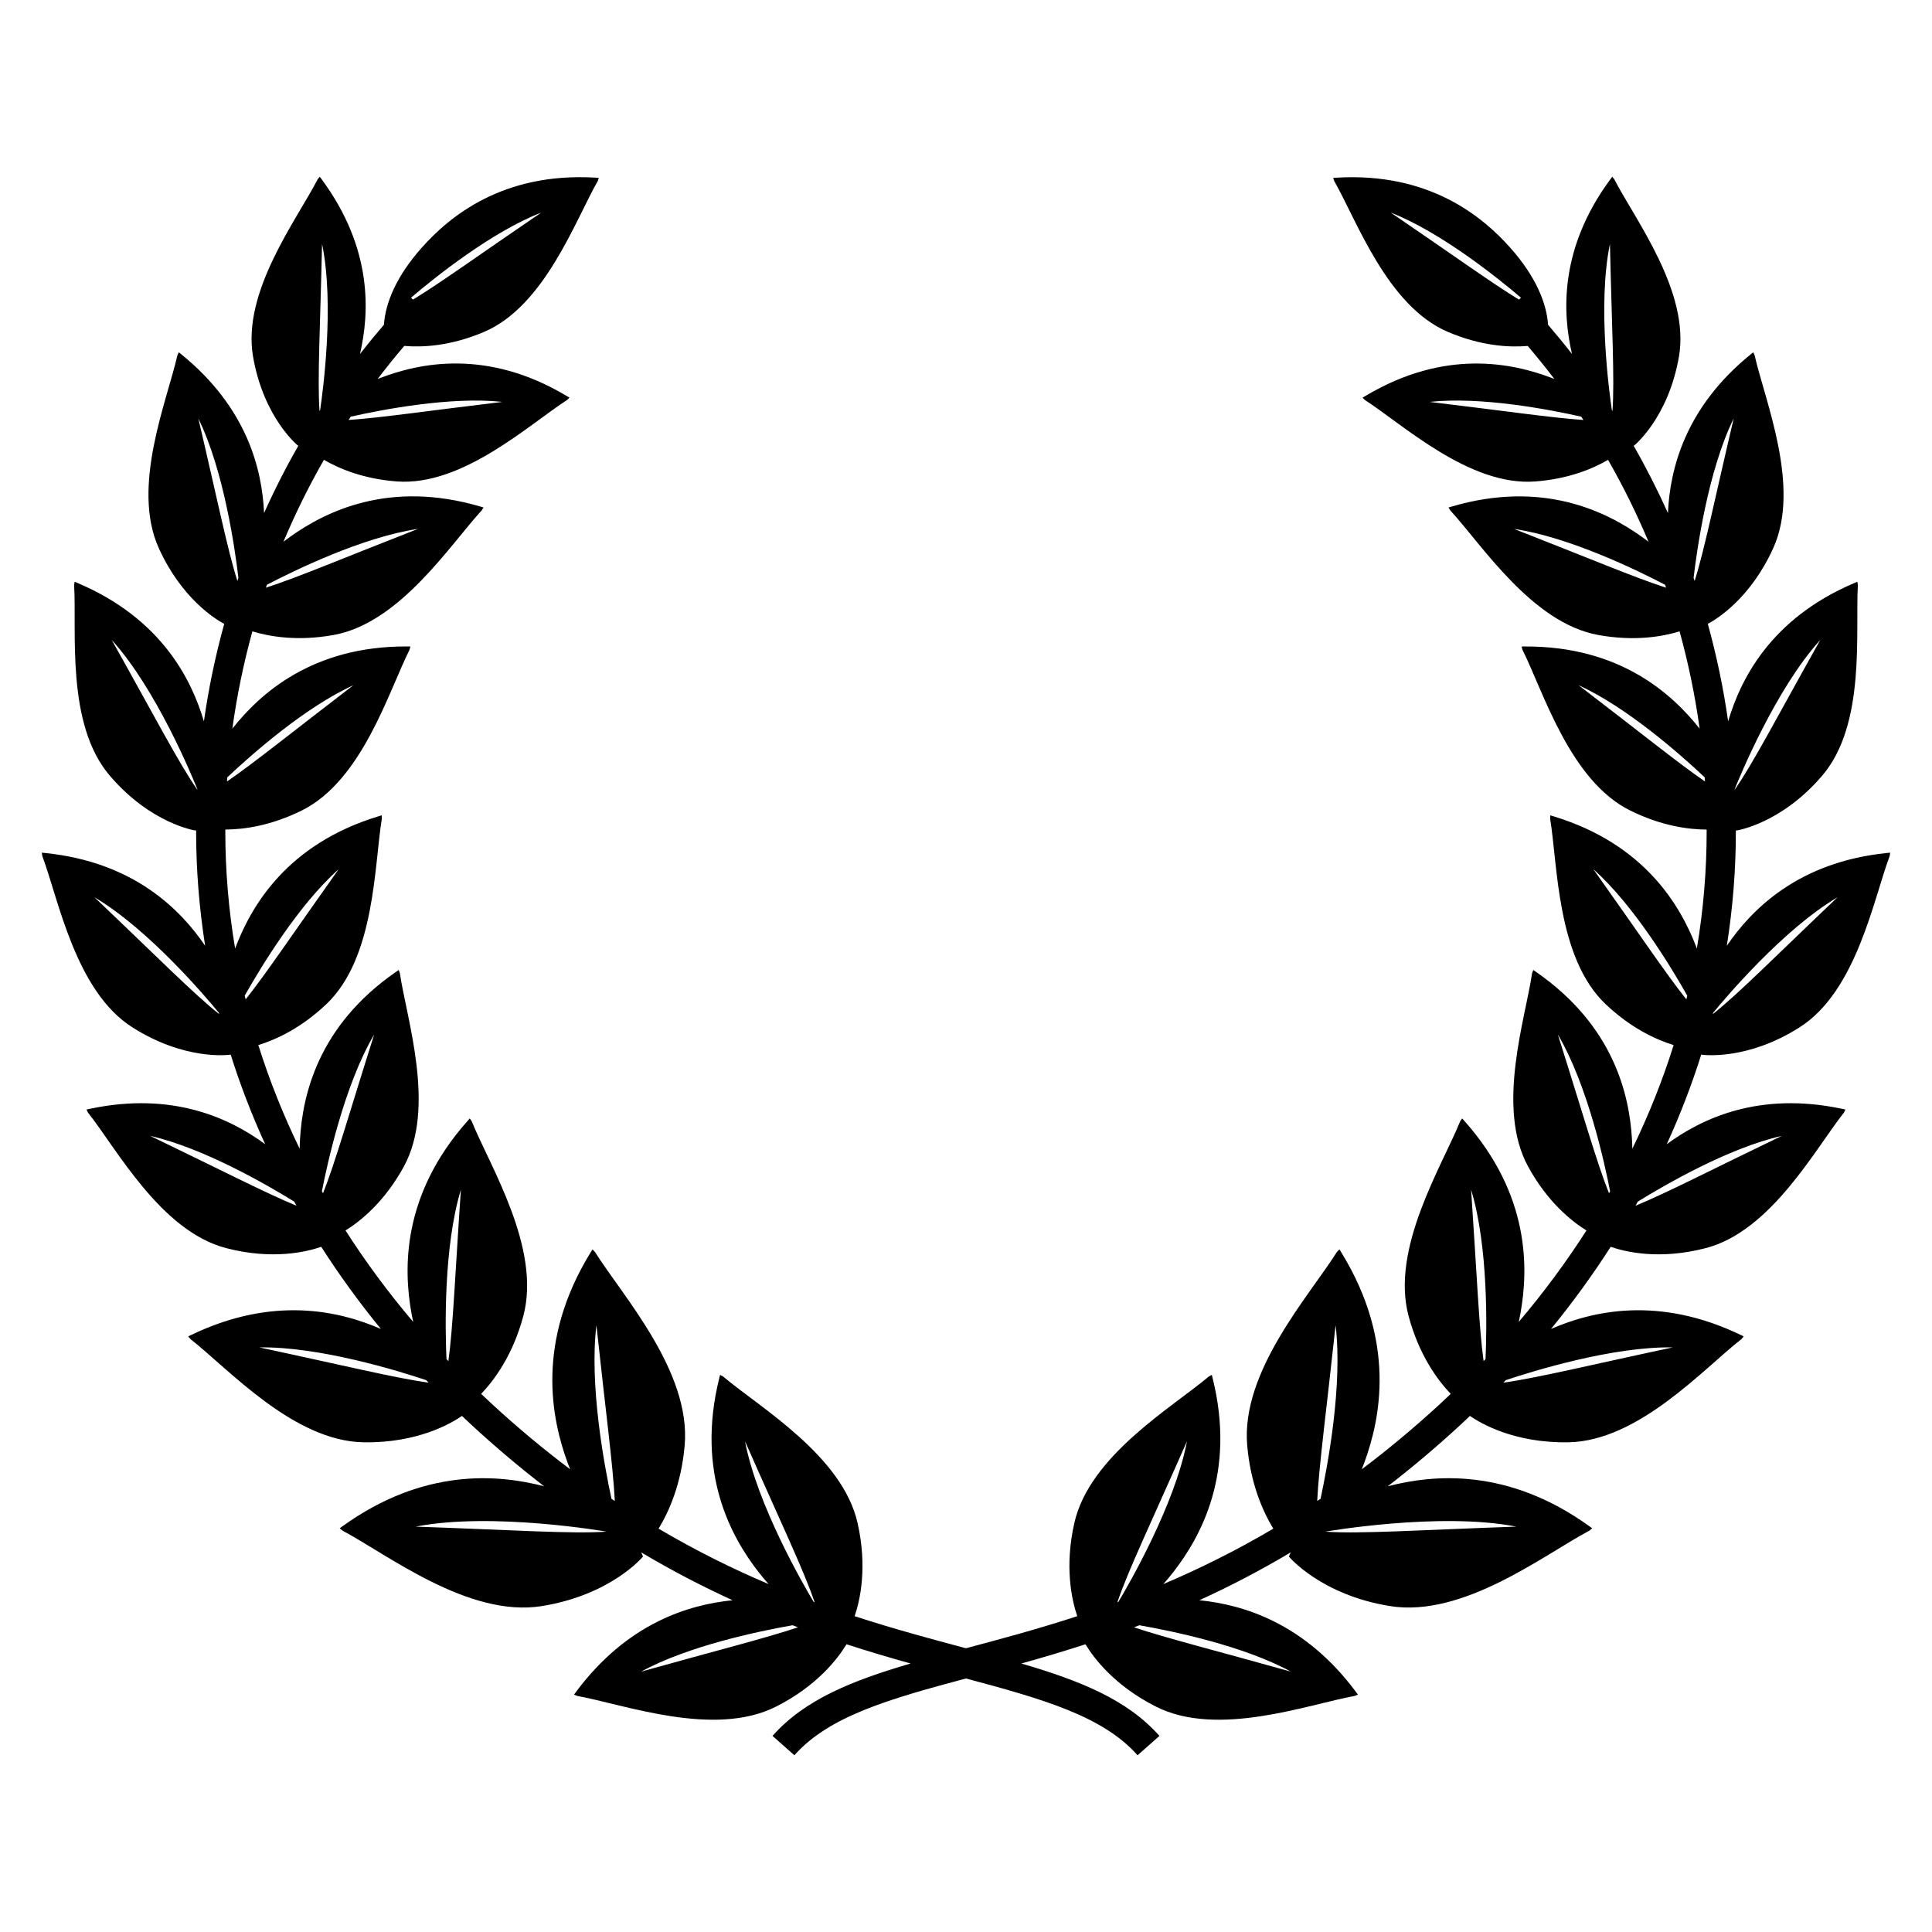 <svg xmlns="http://www.w3.org/2000/svg" xmlns:xlink="http://www.w3.org/1999/xlink" version="1.1" x="0px" y="0px" viewBox="0 0 100 100" enable-background="new 0 0 100 100" xml:space="preserve"><path d="M93.146,53.175c2.949-1.872,3.821-6.621,4.664-8.872l0.024-0.169l-0.17,0.017c-4.612,0.469-7.021,2.95-8.284,4.802  c0.308-1.953,0.468-3.929,0.468-5.919c0-0.024-0.001-0.047-0.001-0.071l0.02,0.027c0,0,2.312-0.332,4.461-2.856  c2.264-2.66,1.694-7.454,1.835-9.854l-0.027-0.169l-0.157,0.067c-4.351,1.846-5.896,5.012-6.531,7.159  c-0.242-1.709-0.596-3.394-1.051-5.045c0.445-0.238,2.202-1.305,3.388-3.925c1.438-3.183-0.437-7.632-0.966-9.977l-0.072-0.155  l-0.133,0.107c-3.421,2.776-4.181,5.979-4.282,8.215c-0.536-1.193-1.13-2.36-1.782-3.499l0.024,0.011c0,0,1.777-1.425,2.328-4.61  c0.581-3.356-2.275-7.098-3.348-9.182l-0.106-0.128l-0.099,0.134c-2.648,3.588-2.477,6.911-1.983,9.04  c-0.399-0.513-0.813-1.018-1.24-1.514c-0.071-1.121-0.642-2.509-1.95-3.98c-1.437-1.618-4.195-3.92-9.004-3.632l-0.166,0.01  l0.051,0.159c1.163,2.035,2.745,6.469,5.876,7.809c1.76,0.753,3.229,0.81,4.141,0.731c0.478,0.559,0.938,1.13,1.381,1.712  c-0.042-0.017-0.081-0.033-0.122-0.049c-2.021-0.772-5.531-1.543-9.664,0.929l-0.144,0.085l0.117,0.118  c1.971,1.269,5.419,4.474,8.815,4.22c1.728-0.129,2.98-0.656,3.776-1.119c0.786,1.371,1.484,2.787,2.095,4.239  c-0.113-0.087-0.231-0.175-0.353-0.261c-1.809-1.286-5.096-2.953-9.835-1.561l-0.164,0.048l0.087,0.147  c1.63,1.767,4.231,5.834,7.668,6.454c1.856,0.335,3.302,0.088,4.204-0.188c0.455,1.647,0.804,3.329,1.038,5.036  c-0.009-0.011-0.016-0.021-0.024-0.032c-1.382-1.736-4.079-4.248-9.02-4.222l-0.17,0.001l0.042,0.166  c1.077,2.149,2.451,6.778,5.582,8.325c1.611,0.797,3.008,0.981,3.953,0.984c0,0.032,0.001,0.064,0.001,0.096  c0,2.039-0.171,4.064-0.508,6.063c-0.019-0.049-0.035-0.098-0.055-0.148c-0.807-2.068-2.642-5.264-7.368-6.698l-0.163-0.05  l-0.009,0.17c0.395,2.372,0.339,7.2,2.873,9.604c1.321,1.253,2.618,1.841,3.521,2.118c-0.572,1.825-1.288,3.616-2.138,5.365  c-0.003-0.17-0.009-0.344-0.021-0.523c-0.136-2.215-0.903-5.818-4.965-8.631l-0.142-0.097l-0.06,0.16  c-0.35,2.379-1.88,6.958-0.203,10.021c0.998,1.822,2.232,2.814,3.016,3.301c-1.044,1.63-2.214,3.212-3.504,4.734  c0.032-0.146,0.062-0.294,0.089-0.446c0.407-2.275,0.518-6.111-2.901-9.956l-0.118-0.133l-0.101,0.146  c-0.938,2.32-3.614,6.578-2.67,10.091c0.546,2.031,1.509,3.32,2.18,4.021c-0.188,0.178-0.374,0.356-0.564,0.532  c-1.361,1.253-2.711,2.37-4.043,3.374c0.043-0.107,0.087-0.214,0.127-0.326c0.845-2.292,1.667-6.265-1.181-10.897l-0.099-0.161  l-0.133,0.135c-1.405,2.242-4.976,6.18-4.642,10.01c0.173,1.992,0.81,3.421,1.351,4.31c-1.962,1.158-3.866,2.094-5.695,2.87  c0.175-0.195,0.351-0.402,0.524-0.626c1.399-1.802,3.255-5.104,2.031-10.033l-0.042-0.17l-0.155,0.082  c-1.886,1.598-6.177,4.091-6.964,7.595c-0.509,2.264-0.136,3.958,0.154,4.812c-2.058,0.672-3.977,1.184-5.719,1.649  c-0.014,0.003-0.028,0.007-0.042,0.01c-0.014-0.003-0.028-0.007-0.042-0.01c-1.743-0.466-3.662-0.978-5.719-1.649  c0.29-0.854,0.662-2.549,0.154-4.812c-0.787-3.504-5.079-5.997-6.964-7.595l-0.156-0.082l-0.042,0.17  c-1.224,4.929,0.631,8.231,2.032,10.033c0.173,0.224,0.349,0.431,0.524,0.626c-1.83-0.776-3.734-1.712-5.696-2.87  c0.541-0.889,1.177-2.317,1.35-4.31c0.334-3.83-3.236-7.768-4.642-10.01l-0.131-0.135l-0.098,0.161  c-2.848,4.633-2.026,8.605-1.183,10.897c0.042,0.112,0.085,0.219,0.128,0.325c-1.332-1.003-2.681-2.12-4.042-3.373  c-0.191-0.176-0.378-0.354-0.566-0.532c0.671-0.7,1.635-1.989,2.18-4.021c0.944-3.513-1.731-7.771-2.67-10.091l-0.101-0.146  L24.2,58.021c-3.419,3.845-3.31,7.681-2.902,9.956c0.027,0.152,0.058,0.301,0.089,0.446c-1.29-1.522-2.459-3.104-3.503-4.734  c0.783-0.486,2.017-1.479,3.015-3.301c1.678-3.063,0.148-7.643-0.203-10.021l-0.06-0.16l-0.14,0.097  c-4.062,2.812-4.83,6.416-4.966,8.631c-0.011,0.18-0.017,0.354-0.02,0.523c-0.85-1.749-1.566-3.54-2.139-5.365  c0.903-0.277,2.2-0.865,3.521-2.118c2.535-2.404,2.479-7.232,2.873-9.604l-0.008-0.17l-0.164,0.05  c-4.728,1.435-6.561,4.63-7.368,6.698c-0.02,0.05-0.036,0.099-0.055,0.148c-0.336-2-0.508-4.025-0.508-6.064  c0-0.032,0.001-0.064,0.001-0.096c0.944-0.003,2.341-0.187,3.953-0.984c3.131-1.547,4.504-6.176,5.583-8.325l0.042-0.166  l-0.171-0.001c-4.94-0.026-7.636,2.486-9.019,4.222c-0.008,0.011-0.016,0.022-0.024,0.033c0.234-1.707,0.582-3.389,1.037-5.037  c0.903,0.276,2.348,0.523,4.205,0.188c3.438-0.62,6.039-4.688,7.669-6.454l0.086-0.147l-0.164-0.048  c-4.74-1.393-8.026,0.274-9.835,1.561c-0.122,0.086-0.239,0.174-0.353,0.261c0.61-1.452,1.309-2.868,2.095-4.239  c0.796,0.462,2.049,0.99,3.776,1.119c3.396,0.254,6.845-2.951,8.815-4.22l0.118-0.118l-0.143-0.085  c-4.134-2.473-7.644-1.702-9.664-0.929c-0.042,0.016-0.081,0.033-0.123,0.049c0.443-0.582,0.902-1.153,1.38-1.712  c0.912,0.079,2.382,0.022,4.141-0.731c3.131-1.34,4.713-5.774,5.876-7.809l0.051-0.159l-0.167-0.01  c-4.808-0.288-7.567,2.014-9.004,3.632c-1.308,1.471-1.877,2.859-1.949,3.98c-0.427,0.496-0.841,1.001-1.241,1.514  c0.495-2.129,0.666-5.452-1.982-9.04l-0.099-0.134l-0.106,0.128c-1.073,2.084-3.929,5.826-3.348,9.182  c0.552,3.185,2.328,4.61,2.328,4.61l0.025-0.011c-0.653,1.138-1.247,2.306-1.782,3.499c-0.101-2.235-0.861-5.439-4.282-8.215  l-0.132-0.107L9.182,18.39c-0.53,2.345-2.404,6.794-0.965,9.977c1.186,2.62,2.942,3.688,3.388,3.925  c-0.456,1.651-0.809,3.336-1.051,5.045c-0.636-2.146-2.182-5.313-6.533-7.159l-0.157-0.067L3.837,30.28  c0.14,2.4-0.43,7.194,1.834,9.854c2.149,2.525,4.46,2.856,4.46,2.856l0.021-0.027c0,0.024-0.001,0.047-0.001,0.071  c0,1.99,0.16,3.965,0.467,5.918c-1.262-1.852-3.672-4.332-8.284-4.801l-0.17-0.017l0.024,0.169c0.843,2.251,1.715,7,4.664,8.872  c2.686,1.705,4.912,1.438,5.088,1.413c0.495,1.571,1.092,3.118,1.785,4.636c-1.802-1.326-4.772-2.747-9.082-1.83l-0.167,0.035  l0.075,0.154c1.491,1.885,3.774,6.139,7.154,7.019c2.412,0.628,4.188,0.188,4.921-0.068c0.935,1.458,1.964,2.878,3.089,4.253  c-2.141-0.933-5.566-1.733-9.813,0.307l-0.161,0.078l0.114,0.137c1.973,1.541,5.33,5.284,8.967,5.344  c2.779,0.045,4.516-0.969,5.089-1.365c0.179,0.168,0.355,0.337,0.537,0.505c1.251,1.151,2.491,2.191,3.718,3.137  c-2.385-0.622-6.229-0.959-10.432,2.064l-0.152,0.109l0.144,0.121c2.337,1.239,6.522,4.516,10.318,3.907  c3.604-0.581,5.237-2.564,5.237-2.564l-0.046-0.112c-0.014-0.035-0.031-0.068-0.046-0.104c1.618,0.964,3.197,1.777,4.729,2.477  c-2.281,0.229-5.458,1.187-8.103,4.743l-0.104,0.142l0.162,0.067c2.432,0.441,7.083,2.173,10.29,0.556  c2.121-1.07,3.194-2.475,3.652-3.229c1.15,0.374,2.259,0.7,3.317,0.996c-3.044,0.89-5.489,1.872-7.147,3.748l1.132,1.001  c1.79-2.025,4.92-2.915,8.881-3.974c3.961,1.059,7.091,1.948,8.881,3.974l1.133-1.001c-1.658-1.876-4.104-2.858-7.147-3.748  c1.059-0.296,2.168-0.622,3.318-0.996c0.456,0.754,1.531,2.158,3.651,3.229c3.206,1.617,7.858-0.114,10.289-0.556l0.162-0.067  l-0.104-0.142c-2.646-3.557-5.822-4.515-8.104-4.743c1.531-0.699,3.111-1.513,4.728-2.476c-0.015,0.034-0.032,0.067-0.046,0.103  l-0.045,0.112c0,0,1.633,1.983,5.236,2.564c3.796,0.608,7.981-2.668,10.318-3.907l0.145-0.121l-0.153-0.109  c-4.201-3.023-8.046-2.687-10.431-2.064c1.226-0.945,2.467-1.985,3.718-3.137c0.181-0.168,0.357-0.337,0.536-0.505  c0.573,0.396,2.311,1.41,5.089,1.365c3.637-0.06,6.994-3.803,8.967-5.344l0.114-0.137l-0.16-0.078  c-4.248-2.041-7.673-1.239-9.814-0.307c1.126-1.375,2.155-2.795,3.09-4.253c0.734,0.257,2.509,0.696,4.921,0.068  c3.381-0.88,5.663-5.134,7.155-7.019l0.074-0.154l-0.167-0.035c-4.31-0.917-7.279,0.504-9.081,1.83  c0.692-1.518,1.289-3.064,1.784-4.636C88.235,54.612,90.462,54.879,93.146,53.175z M23.856,61.577  c-0.297,4.328-0.406,7.138-0.648,8.873c-0.033-0.034-0.067-0.069-0.099-0.104C23.042,68.83,22.953,64.545,23.856,61.577z   M19.368,53.545c-1.281,4.041-2.024,6.661-2.649,8.216c-0.019-0.033-0.039-0.066-0.057-0.099  C16.918,60.335,17.812,56.176,19.368,53.545z M17.529,44.991c-2.291,3.223-3.758,5.411-4.814,6.737  c-0.016-0.065-0.032-0.131-0.047-0.195C13.486,50.084,15.44,46.846,17.529,44.991z M18.289,35.47  c-3.104,2.374-5.139,4.019-6.539,4.979c0.005-0.071,0.008-0.143,0.013-0.213C13,39.071,15.781,36.608,18.289,35.47z M21.631,27.377  c-3.798,1.483-6.259,2.527-7.868,3.042c0.018-0.052,0.037-0.102,0.054-0.153C15.194,29.547,18.762,27.798,21.631,27.377z   M26.003,20.802c-3.785,0.453-6.311,0.825-7.961,0.936c0.038-0.057,0.075-0.114,0.113-0.171  C19.766,21.204,23.33,20.513,26.003,20.802z M28.013,11.004c-3.152,2.148-5.222,3.644-6.636,4.503l-0.104-0.098  C22.463,14.396,25.419,12.014,28.013,11.004z M16.67,12.628c0.653,3.148,0.034,7.696-0.1,8.597c-0.01,0.016-0.021,0.032-0.032,0.049  C16.423,19.666,16.573,16.963,16.67,12.628z M10.265,21.659c1.334,2.71,1.912,6.86,2.075,8.252c-0.019,0.053-0.035,0.106-0.053,0.16  C11.78,28.475,11.238,25.801,10.265,21.659z M5.782,33.122c2.3,2.527,4.178,7.093,4.431,7.723c-0.001,0.009-0.001,0.02-0.002,0.029  C9.268,39.524,7.984,37.046,5.782,33.122z M4.888,46.442c2.808,1.656,5.797,5.196,6.438,5.976c0.006,0.023,0.012,0.047,0.018,0.07  C10.043,51.462,8.097,49.49,4.888,46.442z M7.776,58.794c2.749,0.62,6.058,2.54,7.453,3.401c0.04,0.071,0.078,0.142,0.117,0.213  C13.781,61.769,11.417,60.547,7.776,58.794z M13.418,69.741c3.105-0.052,7.207,1.215,8.642,1.695  c0.042,0.044,0.085,0.087,0.127,0.13C20.456,71.329,17.709,70.656,13.418,69.741z M21.513,79.018c3.97-0.774,9.885,0.26,9.885,0.26  C29.598,79.402,26.518,79.19,21.513,79.018z M38.562,74.599c1.829,4.152,3.06,6.718,3.603,8.334  c-0.017-0.007-0.034-0.013-0.052-0.02C41.593,82.042,39.19,77.902,38.562,74.599z M30.87,68.593  c0.467,4.354,0.858,7.236,0.953,9.099c-0.058-0.039-0.116-0.076-0.174-0.115C31.269,75.811,30.499,71.672,30.87,68.593z   M33.185,86.523c2.435-1.331,6.076-2.091,7.84-2.4c0.092,0.036,0.187,0.072,0.279,0.106C39.65,84.786,37.044,85.441,33.185,86.523z   M78.487,79.018c-5.006,0.173-8.086,0.385-9.886,0.26C68.602,79.277,74.517,78.243,78.487,79.018z M69.13,68.593  c0.371,3.079-0.398,7.218-0.778,8.983c-0.059,0.039-0.117,0.076-0.174,0.115C68.272,75.829,68.663,72.946,69.13,68.593z   M61.438,74.599c-0.628,3.304-3.03,7.443-3.551,8.314c-0.018,0.007-0.035,0.013-0.052,0.02  C58.378,81.316,59.608,78.751,61.438,74.599z M66.814,86.523c-3.858-1.082-6.465-1.737-8.118-2.294  c0.092-0.034,0.187-0.07,0.278-0.106C60.738,84.433,64.38,85.192,66.814,86.523z M95.112,46.442  c-3.209,3.048-5.155,5.02-6.455,6.046c0.005-0.023,0.011-0.047,0.018-0.07C89.314,51.64,92.304,48.098,95.112,46.442z   M94.218,33.122c-2.202,3.925-3.485,6.403-4.429,7.752c0-0.01-0.001-0.02-0.001-0.029C90.04,40.215,91.919,35.649,94.218,33.122z   M89.736,21.659c-0.975,4.142-1.517,6.816-2.022,8.412c-0.019-0.053-0.035-0.107-0.054-0.16  C87.823,28.517,88.4,24.369,89.736,21.659z M83.33,12.628c0.098,4.335,0.247,7.038,0.132,8.646  c-0.011-0.017-0.021-0.033-0.032-0.049C83.295,20.322,82.678,15.776,83.33,12.628z M71.986,11.004c2.594,1.01,5.55,3.393,6.74,4.405  l-0.104,0.099C77.209,14.647,75.139,13.152,71.986,11.004z M73.997,20.802c2.674-0.289,6.236,0.402,7.849,0.765  c0.038,0.057,0.074,0.115,0.112,0.171C80.308,21.627,77.782,21.255,73.997,20.802z M78.368,27.377  c2.87,0.421,6.437,2.169,7.813,2.889c0.019,0.051,0.037,0.101,0.055,0.153C84.628,29.904,82.167,28.861,78.368,27.377z   M81.712,35.47c2.507,1.138,5.288,3.601,6.524,4.765c0.006,0.071,0.009,0.143,0.013,0.214C86.851,39.489,84.815,37.843,81.712,35.47  z M82.472,44.991c2.088,1.854,4.042,5.093,4.859,6.541c-0.016,0.065-0.031,0.131-0.046,0.196  C86.229,50.402,84.762,48.214,82.472,44.991z M80.633,53.545c1.555,2.631,2.449,6.789,2.706,8.117  c-0.019,0.032-0.038,0.064-0.058,0.099C82.656,60.205,81.913,57.586,80.633,53.545z M76.891,70.348  c-0.032,0.034-0.066,0.068-0.1,0.103c-0.24-1.735-0.351-4.544-0.647-8.873C77.047,64.545,76.957,68.83,76.891,70.348z   M86.582,69.741c-4.292,0.915-7.037,1.588-8.769,1.825c0.042-0.043,0.085-0.087,0.127-0.13  C79.377,70.956,83.477,69.689,86.582,69.741z M92.224,58.794c-3.641,1.753-6.005,2.975-7.569,3.614  c0.039-0.071,0.077-0.142,0.117-0.213C86.166,61.334,89.475,59.414,92.224,58.794z"/></svg>
